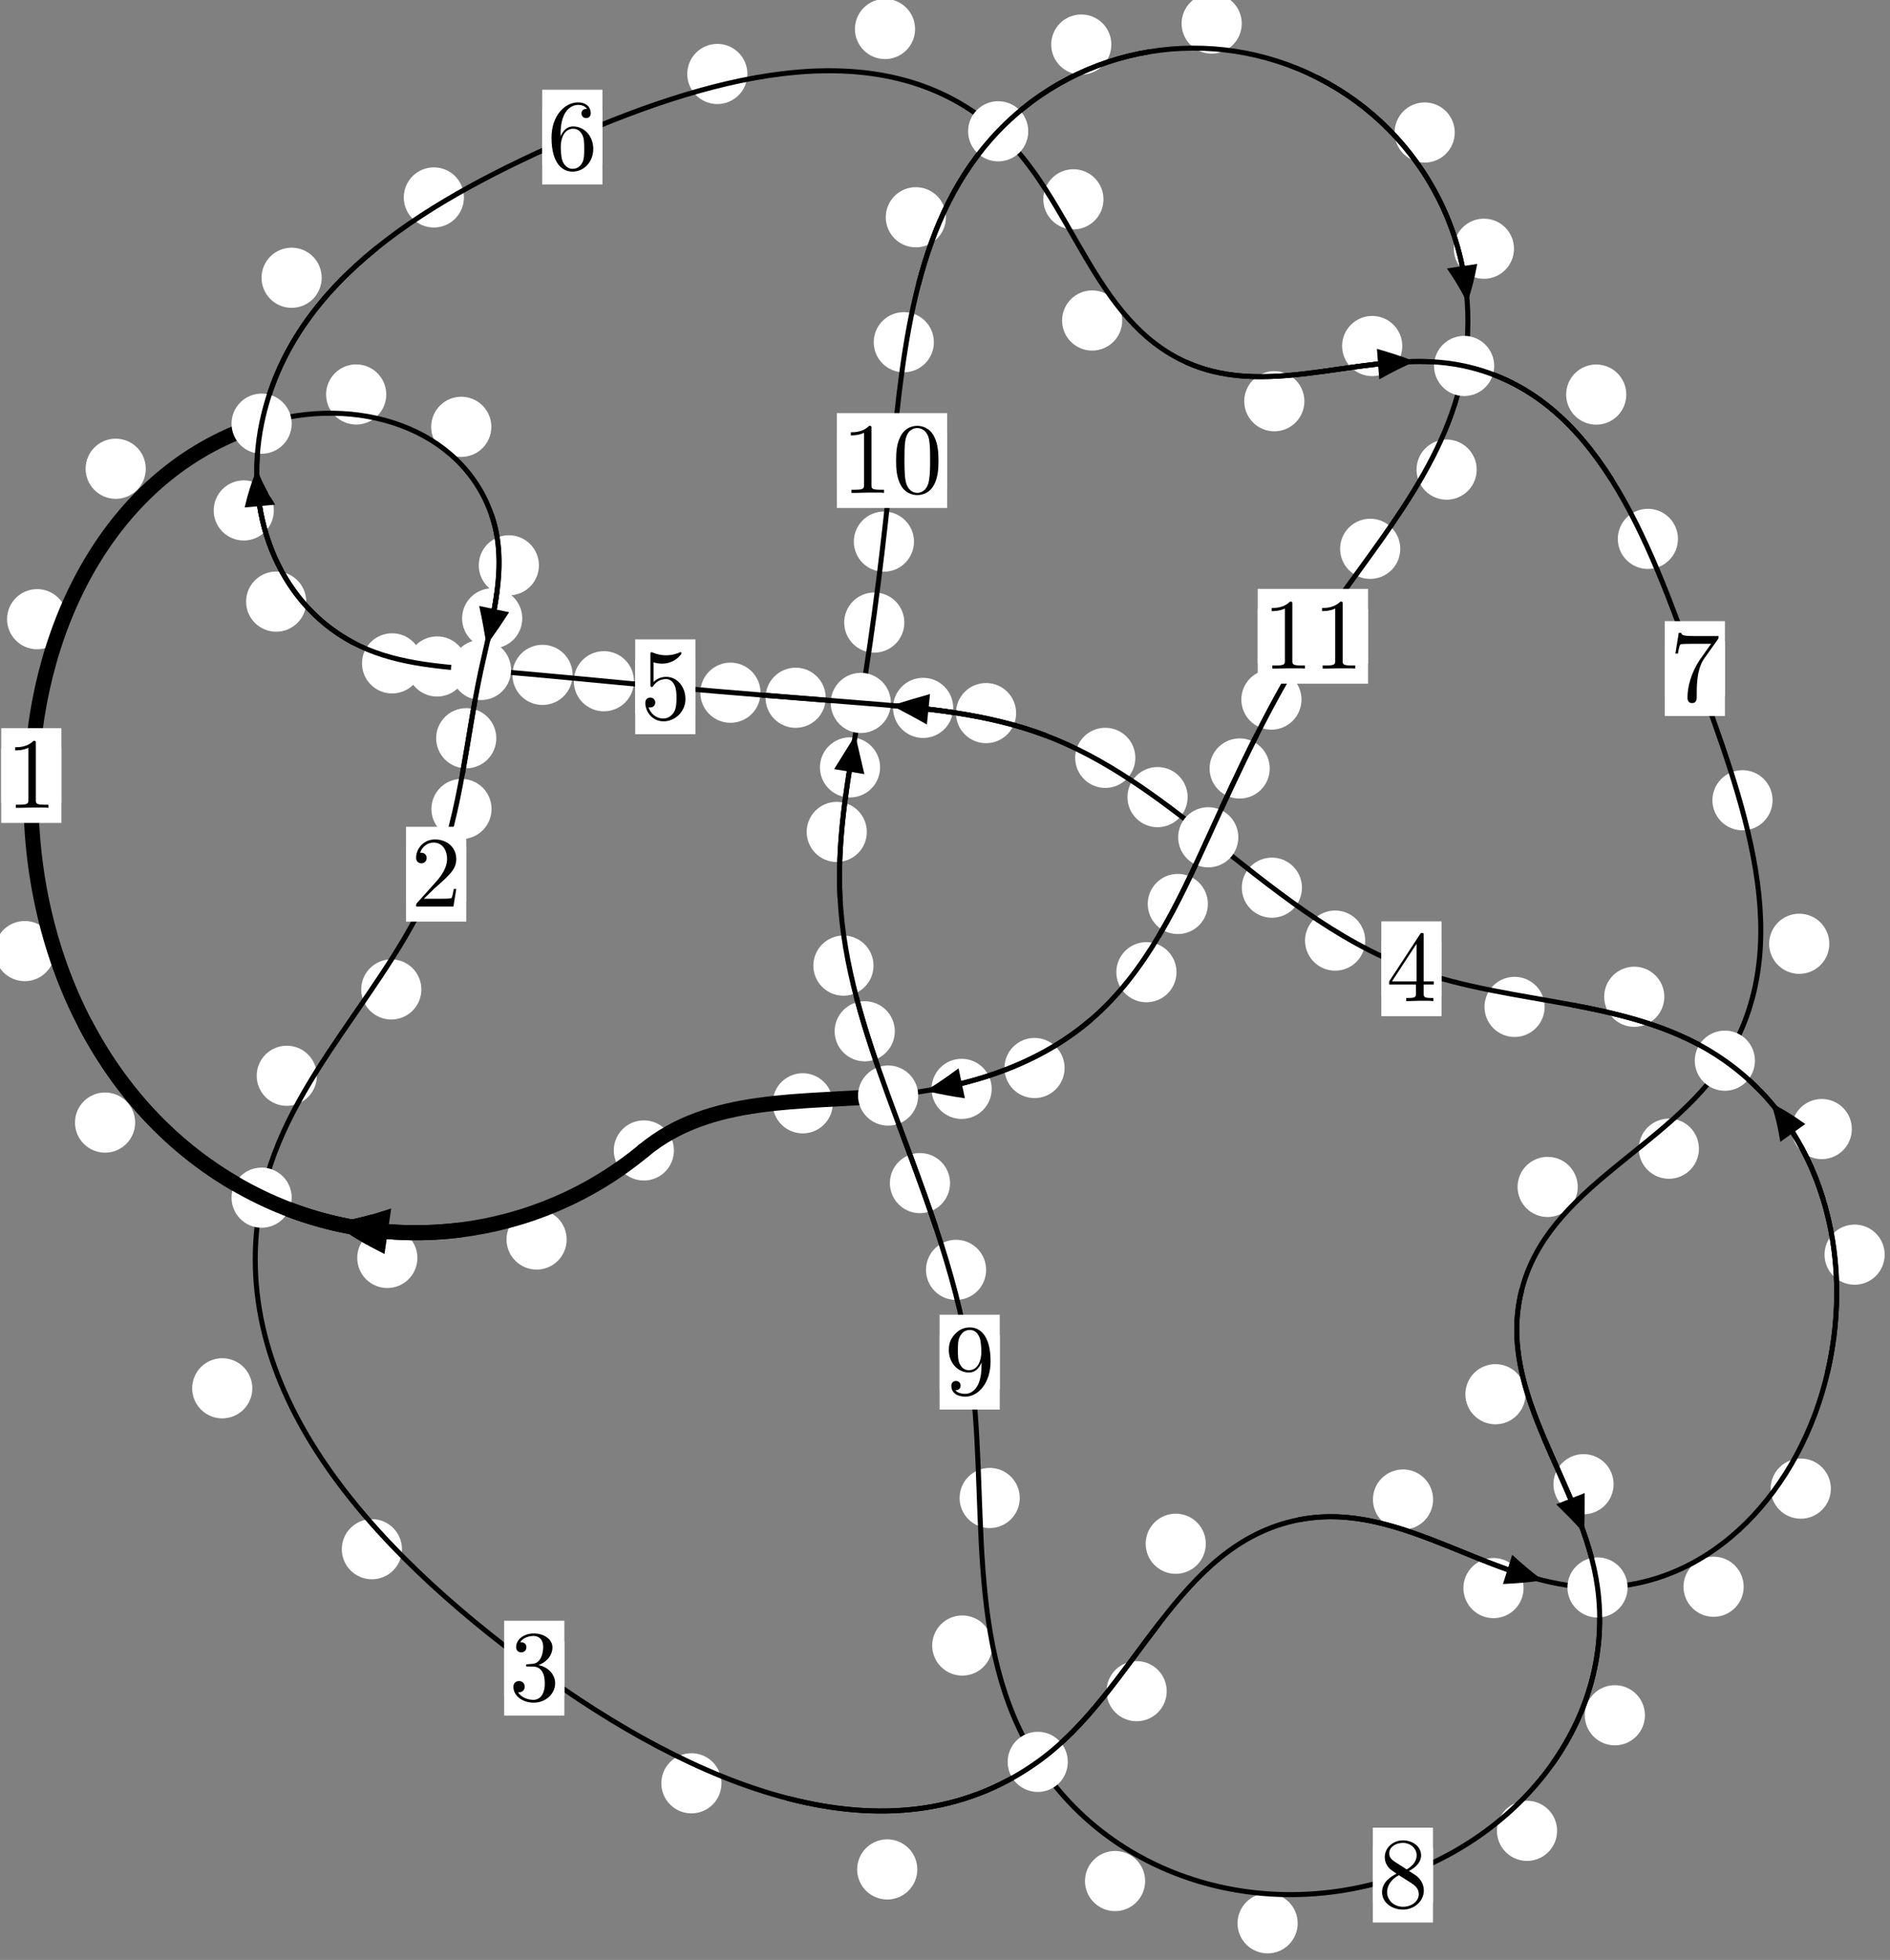 <?xml version="1.0"?>
<!-- Created by MetaPost 1.999 on 2021.07.06:0000 -->
<svg version="1.1" xmlns="http://www.w3.org/2000/svg" xmlns:xlink="http://www.w3.org/1999/xlink" width="187.834" height="194.739" viewBox="0 0 187.834 194.739">
<rect x="0" y="0" width="187.834" height="194.739" fill="#808080" stroke="none"/>
<!-- Original BoundingBox: -26.528305 -75.089294 161.305206 119.649460 -->
  <defs>
    <g transform="scale(0.01,0.01)" id="GLYPHcmr10_48">
      <path style="fill-rule: evenodd;" d="M460 -320C460 -400,455 -480,420 -554C374 -650,292 -666,250 -666C190 -666,117 -640,76 -547C44 -478,39 -400,39 -320C39 -245,43 -155,84 -79C127 2,200 22,249 22C303 22,379 1,423 -94C455 -163,460 -241,460 -320M249 -0C210 -0,151 -25,133 -121C122 -181,122 -273,122 -332C122 -396,122 -462,130 -516C149 -635,224 -644,249 -644C282 -644,348 -626,367 -527C377 -471,377 -395,377 -332C377 -257,377 -189,366 -125C351 -30,294 -0,249 -0"></path>
    </g>
    <g transform="scale(0.01,0.01)" id="GLYPHcmr10_49">
      <path style="fill-rule: evenodd;" d="M294 -640C294 -664,294 -666,271 -666C209 -602,121 -602,89 -602L89 -571C109 -571,168 -571,220 -597L220 -79C220 -43,217 -31,127 -31L95 -31L95 -0L257 -0L130 -3L217 -3L257 -3L297 -3L384 -3L419 -0L419 -31L387 -31C297 -31,294 -42,294 -79"></path>
    </g>
    <g transform="scale(0.01,0.01)" id="GLYPHcmr10_50">
      <path style="fill-rule: evenodd;" d="M127 -77L233 -180C389 -318,449 -372,449 -472C449 -586,359 -666,237 -666C124 -666,50 -574,50 -485C50 -429,100 -429,103 -429C120 -429,155 -441,155 -482C155 -508,137 -534,102 -534C94 -534,92 -534,89 -533C112 -598,166 -635,224 -635C315 -635,358 -554,358 -472C358 -392,308 -313,253 -251L61 -37C50 -26,50 -24,50 -0L421 -0L449 -174L424 -174C419 -144,412 -100,402 -85C395 -77,329 -77,307 -77"></path>
    </g>
    <g transform="scale(0.01,0.01)" id="GLYPHcmr10_51">
      <path style="fill-rule: evenodd;" d="M290 -352C372 -379,430 -449,430 -528C430 -610,342 -666,246 -666C145 -666,69 -606,69 -530C69 -497,91 -478,120 -478C151 -478,171 -500,171 -529C171 -579,124 -579,109 -579C140 -628,206 -641,242 -641C283 -641,338 -619,338 -529C338 -517,336 -459,310 -415C280 -367,246 -364,221 -363C213 -362,189 -360,182 -360C174 -359,167 -358,167 -348C167 -337,174 -337,191 -337L235 -337C317 -337,354 -269,354 -171C354 -35,285 -6,241 -6C198 -6,123 -23,88 -82C123 -77,154 -99,154 -137C154 -173,127 -193,98 -193C74 -193,42 -179,42 -135C42 -44,135 22,244 22C366 22,457 -69,457 -171C457 -253,394 -331,290 -352"></path>
    </g>
    <g transform="scale(0.01,0.01)" id="GLYPHcmr10_52">
      <path style="fill-rule: evenodd;" d="M294 -165L294 -78C294 -42,292 -31,218 -31L197 -31L197 -0L332 -0L238 -3L290 -3L332 -3L374 -3L427 -3L468 -0L468 -31L447 -31C373 -31,371 -42,371 -78L371 -165L471 -165L471 -196L371 -196L371 -651C371 -671,371 -677,355 -677C346 -677,343 -677,335 -665L28 -196L28 -165M300 -196L56 -196L300 -569"></path>
    </g>
    <g transform="scale(0.01,0.01)" id="GLYPHcmr10_53">
      <path style="fill-rule: evenodd;" d="M449 -201C449 -320,367 -420,259 -420C211 -420,168 -404,132 -369L132 -564C152 -558,185 -551,217 -551C340 -551,410 -642,410 -655C410 -661,407 -666,400 -666C399 -666,397 -666,392 -663C372 -654,323 -634,256 -634C216 -634,170 -641,123 -662C115 -665,113 -665,111 -665C101 -665,101 -657,101 -641L101 -345C101 -327,101 -319,115 -319C122 -319,124 -322,128 -328C139 -344,176 -398,257 -398C309 -398,334 -352,342 -334C358 -297,360 -258,360 -208C360 -173,360 -113,336 -71C312 -32,275 -6,229 -6C156 -6,99 -59,82 -118C85 -117,88 -116,99 -116C132 -116,149 -141,149 -165C149 -189,132 -214,99 -214C85 -214,50 -207,50 -161C50 -75,119 22,231 22C347 22,449 -74,449 -201"></path>
    </g>
    <g transform="scale(0.01,0.01)" id="GLYPHcmr10_54">
      <path style="fill-rule: evenodd;" d="M132 -328L132 -352C132 -605,256 -641,307 -641C331 -641,373 -635,395 -601C380 -601,340 -601,340 -556C340 -525,364 -510,386 -510C402 -510,432 -519,432 -558C432 -618,388 -666,305 -666C177 -666,42 -537,42 -316C42 -49,158 22,251 22C362 22,457 -72,457 -204C457 -331,368 -427,257 -427C189 -427,152 -376,132 -328M251 -6C188 -6,158 -66,152 -81C134 -128,134 -208,134 -226C134 -304,166 -404,256 -404C272 -404,318 -404,349 -342C367 -305,367 -254,367 -205C367 -157,367 -107,350 -71C320 -11,274 -6,251 -6"></path>
    </g>
    <g transform="scale(0.01,0.01)" id="GLYPHcmr10_55">
      <path style="fill-rule: evenodd;" d="M476 -609C485 -621,485 -623,485 -644L242 -644C120 -644,118 -657,114 -676L89 -676L56 -470L81 -470C84 -486,93 -549,106 -561C113 -567,191 -567,204 -567L411 -567C400 -551,321 -442,299 -409C209 -274,176 -135,176 -33C176 -23,176 22,222 22C268 22,268 -23,268 -33L268 -84C268 -139,271 -194,279 -248C283 -271,297 -357,341 -419"></path>
    </g>
    <g transform="scale(0.01,0.01)" id="GLYPHcmr10_56">
      <path style="fill-rule: evenodd;" d="M163 -457C117 -487,113 -521,113 -538C113 -599,178 -641,249 -641C322 -641,386 -589,386 -517C386 -460,347 -412,287 -377M309 -362C381 -399,430 -451,430 -517C430 -609,341 -666,250 -666C150 -666,69 -592,69 -499C69 -481,71 -436,113 -389C124 -377,161 -352,186 -335C128 -306,42 -250,42 -151C42 -45,144 22,249 22C362 22,457 -61,457 -168C457 -204,446 -249,408 -291C389 -312,373 -322,309 -362M209 -320L332 -242C360 -223,407 -193,407 -132C407 -58,332 -6,250 -6C164 -6,92 -68,92 -151C92 -209,124 -273,209 -320"></path>
    </g>
    <g transform="scale(0.01,0.01)" id="GLYPHcmr10_57">
      <path style="fill-rule: evenodd;" d="M367 -318L367 -286C367 -52,263 -6,205 -6C188 -6,134 -8,107 -42C151 -42,159 -71,159 -88C159 -119,135 -134,113 -134C97 -134,67 -125,67 -86C67 -19,121 22,206 22C335 22,457 -114,457 -329C457 -598,342 -666,253 -666C198 -666,149 -648,106 -603C65 -558,42 -516,42 -441C42 -316,130 -218,242 -218C303 -218,344 -260,367 -318M243 -241C227 -241,181 -241,150 -304C132 -341,132 -391,132 -440C132 -494,132 -541,153 -578C180 -628,218 -641,253 -641C299 -641,332 -607,349 -562C361 -530,365 -467,365 -421C365 -338,331 -241,243 -241"></path>
    </g>
  </defs>
  <path d="M56.317 123.158C56.317 122.365,56.002 121.605,55.441 121.044C54.881 120.484,54.12 120.169,53.328 120.169C52.535 120.169,51.775 120.484,51.214 121.044C50.654 121.605,50.339 122.365,50.339 123.158C50.339 123.95,50.654 124.711,51.214 125.271C51.775 125.831,52.535 126.146,53.328 126.146C54.12 126.146,54.881 125.831,55.441 125.271C56.002 124.711,56.317 123.95,56.317 123.158Z" style="fill: rgb(100%,100%,100%);stroke: none;"></path>
  <path d="M66.976 114.309C66.976 113.517,66.661 112.757,66.101 112.196C65.541 111.636,64.78 111.321,63.988 111.321C63.195 111.321,62.435 111.636,61.874 112.196C61.314 112.757,60.999 113.517,60.999 114.309C60.999 115.102,61.314 115.862,61.874 116.423C62.435 116.983,63.195 117.298,63.988 117.298C64.78 117.298,65.541 116.983,66.101 116.423C66.661 115.862,66.976 115.102,66.976 114.309Z" style="fill: rgb(100%,100%,100%);stroke: none;"></path>
  <path d="M13.43 111.54C13.43 110.747,13.115 109.987,12.555 109.427C11.994 108.866,11.234 108.551,10.441 108.551C9.649 108.551,8.888 108.866,8.328 109.427C7.768 109.987,7.453 110.747,7.453 111.54C7.453 112.333,7.768 113.093,8.328 113.653C8.888 114.214,9.649 114.529,10.441 114.529C11.234 114.529,11.994 114.214,12.555 113.653C13.115 113.093,13.43 112.333,13.43 111.54Z" style="fill: rgb(100%,100%,100%);stroke: none;"></path>
  <path d="M41.481 124.99C41.481 124.197,41.166 123.437,40.605 122.876C40.045 122.316,39.285 122.001,38.492 122.001C37.699 122.001,36.939 122.316,36.379 122.876C35.818 123.437,35.503 124.197,35.503 124.99C35.503 125.782,35.818 126.542,36.379 127.103C36.939 127.663,37.699 127.978,38.492 127.978C39.285 127.978,40.045 127.663,40.605 127.103C41.166 126.542,41.481 125.782,41.481 124.99Z" style="fill: rgb(100%,100%,100%);stroke: none;"></path>
  <path d="M6.68 61.523C6.68 60.73,6.365 59.97,5.804 59.409C5.244 58.849,4.484 58.534,3.691 58.534C2.898 58.534,2.138 58.849,1.578 59.409C1.017 59.97,0.702 60.73,0.702 61.523C0.702 62.315,1.017 63.075,1.578 63.636C2.138 64.196,2.898 64.511,3.691 64.511C4.484 64.511,5.244 64.196,5.804 63.636C6.365 63.075,6.68 62.315,6.68 61.523Z" style="fill: rgb(100%,100%,100%);stroke: none;"></path>
  <path d="M5.449 94.501C5.449 93.708,5.134 92.948,4.574 92.388C4.013 91.827,3.253 91.512,2.46 91.512C1.668 91.512,0.908 91.827,0.347 92.388C-0.213 92.948,-0.528 93.708,-0.528 94.501C-0.528 95.294,-0.213 96.054,0.347 96.614C0.908 97.175,1.668 97.49,2.46 97.49C3.253 97.49,4.013 97.175,4.574 96.614C5.134 96.054,5.449 95.294,5.449 94.501Z" style="fill: rgb(100%,100%,100%);stroke: none;"></path>
  <path d="M38.387 39.195C38.387 38.402,38.072 37.642,37.511 37.082C36.951 36.521,36.191 36.206,35.398 36.206C34.605 36.206,33.845 36.521,33.285 37.082C32.724 37.642,32.409 38.402,32.409 39.195C32.409 39.988,32.724 40.748,33.285 41.308C33.845 41.869,34.605 42.184,35.398 42.184C36.191 42.184,36.951 41.869,37.511 41.308C38.072 40.748,38.387 39.988,38.387 39.195Z" style="fill: rgb(100%,100%,100%);stroke: none;"></path>
  <path d="M14.487 46.575C14.487 45.782,14.172 45.022,13.612 44.462C13.051 43.901,12.291 43.586,11.498 43.586C10.706 43.586,9.945 43.901,9.385 44.462C8.824 45.022,8.509 45.782,8.509 46.575C8.509 47.368,8.824 48.128,9.385 48.688C9.945 49.249,10.706 49.564,11.498 49.564C12.291 49.564,13.051 49.249,13.612 48.688C14.172 48.128,14.487 47.368,14.487 46.575Z" style="fill: rgb(100%,100%,100%);stroke: none;"></path>
  <path d="M53.559 56.171C53.559 55.379,53.244 54.618,52.684 54.058C52.123 53.497,51.363 53.183,50.57 53.183C49.778 53.183,49.018 53.497,48.457 54.058C47.897 54.618,47.582 55.379,47.582 56.171C47.582 56.964,47.897 57.724,48.457 58.285C49.018 58.845,49.778 59.16,50.57 59.16C51.363 59.16,52.123 58.845,52.684 58.285C53.244 57.724,53.559 56.964,53.559 56.171Z" style="fill: rgb(100%,100%,100%);stroke: none;"></path>
  <path d="M48.832 42.41C48.832 41.617,48.517 40.857,47.956 40.297C47.396 39.736,46.636 39.421,45.843 39.421C45.05 39.421,44.29 39.736,43.73 40.297C43.169 40.857,42.854 41.617,42.854 42.41C42.854 43.203,43.169 43.963,43.73 44.523C44.29 45.084,45.05 45.399,45.843 45.399C46.636 45.399,47.396 45.084,47.956 44.523C48.517 43.963,48.832 43.203,48.832 42.41Z" style="fill: rgb(100%,100%,100%);stroke: none;"></path>
  <path d="M49.324 73.352C49.324 72.559,49.009 71.799,48.449 71.239C47.888 70.678,47.128 70.363,46.335 70.363C45.543 70.363,44.783 70.678,44.222 71.239C43.662 71.799,43.347 72.559,43.347 73.352C43.347 74.145,43.662 74.905,44.222 75.465C44.783 76.026,45.543 76.341,46.335 76.341C47.128 76.341,47.888 76.026,48.449 75.465C49.009 74.905,49.324 74.145,49.324 73.352Z" style="fill: rgb(100%,100%,100%);stroke: none;"></path>
  <path d="M51.903 61.443C51.903 60.65,51.588 59.89,51.027 59.329C50.467 58.769,49.707 58.454,48.914 58.454C48.121 58.454,47.361 58.769,46.801 59.329C46.24 59.89,45.925 60.65,45.925 61.443C45.925 62.235,46.24 62.996,46.801 63.556C47.361 64.117,48.121 64.431,48.914 64.431C49.707 64.431,50.467 64.117,51.027 63.556C51.588 62.996,51.903 62.235,51.903 61.443Z" style="fill: rgb(100%,100%,100%);stroke: none;"></path>
  <path d="M41.876 98.312C41.876 97.519,41.561 96.759,41.001 96.198C40.44 95.638,39.68 95.323,38.887 95.323C38.095 95.323,37.334 95.638,36.774 96.198C36.214 96.759,35.899 97.519,35.899 98.312C35.899 99.104,36.214 99.864,36.774 100.425C37.334 100.985,38.095 101.3,38.887 101.3C39.68 101.3,40.44 100.985,41.001 100.425C41.561 99.864,41.876 99.104,41.876 98.312Z" style="fill: rgb(100%,100%,100%);stroke: none;"></path>
  <path d="M48.854 80.381C48.854 79.589,48.539 78.829,47.978 78.268C47.418 77.708,46.658 77.393,45.865 77.393C45.072 77.393,44.312 77.708,43.752 78.268C43.191 78.829,42.876 79.589,42.876 80.381C42.876 81.174,43.191 81.934,43.752 82.495C44.312 83.055,45.072 83.37,45.865 83.37C46.658 83.37,47.418 83.055,47.978 82.495C48.539 81.934,48.854 81.174,48.854 80.381Z" style="fill: rgb(100%,100%,100%);stroke: none;"></path>
  <path d="M25.076 137.942C25.076 137.149,24.761 136.389,24.201 135.829C23.64 135.268,22.88 134.953,22.088 134.953C21.295 134.953,20.535 135.268,19.974 135.829C19.414 136.389,19.099 137.149,19.099 137.942C19.099 138.735,19.414 139.495,19.974 140.055C20.535 140.616,21.295 140.931,22.088 140.931C22.88 140.931,23.64 140.616,24.201 140.055C24.761 139.495,25.076 138.735,25.076 137.942Z" style="fill: rgb(100%,100%,100%);stroke: none;"></path>
  <path d="M31.49 106.89C31.49 106.098,31.175 105.337,30.615 104.777C30.054 104.216,29.294 103.902,28.501 103.902C27.709 103.902,26.948 104.216,26.388 104.777C25.827 105.337,25.512 106.098,25.512 106.89C25.512 107.683,25.827 108.443,26.388 109.004C26.948 109.564,27.709 109.879,28.501 109.879C29.294 109.879,30.054 109.564,30.615 109.004C31.175 108.443,31.49 107.683,31.49 106.89Z" style="fill: rgb(100%,100%,100%);stroke: none;"></path>
  <path d="M71.703 177.19C71.703 176.397,71.388 175.637,70.827 175.076C70.267 174.516,69.507 174.201,68.714 174.201C67.921 174.201,67.161 174.516,66.601 175.076C66.04 175.637,65.725 176.397,65.725 177.19C65.725 177.982,66.04 178.742,66.601 179.303C67.161 179.863,67.921 180.178,68.714 180.178C69.507 180.178,70.267 179.863,70.827 179.303C71.388 178.742,71.703 177.982,71.703 177.19Z" style="fill: rgb(100%,100%,100%);stroke: none;"></path>
  <path d="M39.948 153.93C39.948 153.137,39.633 152.377,39.072 151.817C38.512 151.256,37.751 150.941,36.959 150.941C36.166 150.941,35.406 151.256,34.845 151.817C34.285 152.377,33.97 153.137,33.97 153.93C33.97 154.723,34.285 155.483,34.845 156.043C35.406 156.604,36.166 156.919,36.959 156.919C37.751 156.919,38.512 156.604,39.072 156.043C39.633 155.483,39.948 154.723,39.948 153.93Z" style="fill: rgb(100%,100%,100%);stroke: none;"></path>
  <path d="M115.952 168.037C115.952 167.244,115.637 166.484,115.076 165.923C114.516 165.363,113.756 165.048,112.963 165.048C112.17 165.048,111.41 165.363,110.85 165.923C110.289 166.484,109.974 167.244,109.974 168.037C109.974 168.829,110.289 169.59,110.85 170.15C111.41 170.71,112.17 171.025,112.963 171.025C113.756 171.025,114.516 170.71,115.076 170.15C115.637 169.59,115.952 168.829,115.952 168.037Z" style="fill: rgb(100%,100%,100%);stroke: none;"></path>
  <path d="M91.165 185.747C91.165 184.955,90.851 184.194,90.29 183.634C89.73 183.073,88.969 182.758,88.177 182.758C87.384 182.758,86.624 183.073,86.063 183.634C85.503 184.194,85.188 184.955,85.188 185.747C85.188 186.54,85.503 187.3,86.063 187.861C86.624 188.421,87.384 188.736,88.177 188.736C88.969 188.736,89.73 188.421,90.29 187.861C90.851 187.3,91.165 186.54,91.165 185.747Z" style="fill: rgb(100%,100%,100%);stroke: none;"></path>
  <path d="M142.425 148.991C142.425 148.199,142.11 147.438,141.55 146.878C140.989 146.317,140.229 146.003,139.436 146.003C138.644 146.003,137.883 146.317,137.323 146.878C136.762 147.438,136.448 148.199,136.448 148.991C136.448 149.784,136.762 150.544,137.323 151.105C137.883 151.665,138.644 151.98,139.436 151.98C140.229 151.98,140.989 151.665,141.55 151.105C142.11 150.544,142.425 149.784,142.425 148.991Z" style="fill: rgb(100%,100%,100%);stroke: none;"></path>
  <path d="M119.838 153.388C119.838 152.595,119.523 151.835,118.962 151.275C118.402 150.714,117.642 150.399,116.849 150.399C116.056 150.399,115.296 150.714,114.736 151.275C114.175 151.835,113.86 152.595,113.86 153.388C113.86 154.181,114.175 154.941,114.736 155.501C115.296 156.062,116.056 156.377,116.849 156.377C117.642 156.377,118.402 156.062,118.962 155.501C119.523 154.941,119.838 154.181,119.838 153.388Z" style="fill: rgb(100%,100%,100%);stroke: none;"></path>
  <path d="M173.291 157.66C173.291 156.867,172.976 156.107,172.415 155.546C171.855 154.986,171.095 154.671,170.302 154.671C169.509 154.671,168.749 154.986,168.189 155.546C167.628 156.107,167.313 156.867,167.313 157.66C167.313 158.452,167.628 159.212,168.189 159.773C168.749 160.333,169.509 160.648,170.302 160.648C171.095 160.648,171.855 160.333,172.415 159.773C172.976 159.212,173.291 158.452,173.291 157.66Z" style="fill: rgb(100%,100%,100%);stroke: none;"></path>
  <path d="M151.416 157.794C151.416 157.002,151.101 156.242,150.54 155.681C149.98 155.121,149.22 154.806,148.427 154.806C147.634 154.806,146.874 155.121,146.314 155.681C145.753 156.242,145.438 157.002,145.438 157.794C145.438 158.587,145.753 159.347,146.314 159.908C146.874 160.468,147.634 160.783,148.427 160.783C149.22 160.783,149.98 160.468,150.54 159.908C151.101 159.347,151.416 158.587,151.416 157.794Z" style="fill: rgb(100%,100%,100%);stroke: none;"></path>
  <path d="M187.305 124.663C187.305 123.87,186.99 123.11,186.43 122.55C185.869 121.989,185.109 121.674,184.316 121.674C183.524 121.674,182.764 121.989,182.203 122.55C181.643 123.11,181.328 123.87,181.328 124.663C181.328 125.456,181.643 126.216,182.203 126.776C182.764 127.337,183.524 127.652,184.316 127.652C185.109 127.652,185.869 127.337,186.43 126.776C186.99 126.216,187.305 125.456,187.305 124.663Z" style="fill: rgb(100%,100%,100%);stroke: none;"></path>
  <path d="M181.956 147.911C181.956 147.118,181.641 146.358,181.08 145.798C180.52 145.237,179.76 144.922,178.967 144.922C178.174 144.922,177.414 145.237,176.854 145.798C176.293 146.358,175.978 147.118,175.978 147.911C175.978 148.704,176.293 149.464,176.854 150.024C177.414 150.585,178.174 150.9,178.967 150.9C179.76 150.9,180.52 150.585,181.08 150.024C181.641 149.464,181.956 148.704,181.956 147.911Z" style="fill: rgb(100%,100%,100%);stroke: none;"></path>
  <path d="M165.405 99.038C165.405 98.246,165.09 97.486,164.53 96.925C163.969 96.365,163.209 96.05,162.417 96.05C161.624 96.05,160.864 96.365,160.303 96.925C159.743 97.486,159.428 98.246,159.428 99.038C159.428 99.831,159.743 100.591,160.303 101.152C160.864 101.712,161.624 102.027,162.417 102.027C163.209 102.027,163.969 101.712,164.53 101.152C165.09 100.591,165.405 99.831,165.405 99.038Z" style="fill: rgb(100%,100%,100%);stroke: none;"></path>
  <path d="M184.042 112.184C184.042 111.391,183.727 110.631,183.166 110.071C182.606 109.51,181.846 109.195,181.053 109.195C180.26 109.195,179.5 109.51,178.94 110.071C178.379 110.631,178.064 111.391,178.064 112.184C178.064 112.977,178.379 113.737,178.94 114.297C179.5 114.858,180.26 115.173,181.053 115.173C181.846 115.173,182.606 114.858,183.166 114.297C183.727 113.737,184.042 112.977,184.042 112.184Z" style="fill: rgb(100%,100%,100%);stroke: none;"></path>
  <path d="M135.678 93.459C135.678 92.666,135.363 91.906,134.802 91.345C134.242 90.785,133.482 90.47,132.689 90.47C131.896 90.47,131.136 90.785,130.576 91.345C130.015 91.906,129.7 92.666,129.7 93.459C129.7 94.251,130.015 95.012,130.576 95.572C131.136 96.132,131.896 96.447,132.689 96.447C133.482 96.447,134.242 96.132,134.802 95.572C135.363 95.012,135.678 94.251,135.678 93.459Z" style="fill: rgb(100%,100%,100%);stroke: none;"></path>
  <path d="M153.511 100.046C153.511 99.253,153.197 98.493,152.636 97.932C152.076 97.372,151.315 97.057,150.523 97.057C149.73 97.057,148.97 97.372,148.409 97.932C147.849 98.493,147.534 99.253,147.534 100.046C147.534 100.838,147.849 101.598,148.409 102.159C148.97 102.719,149.73 103.034,150.523 103.034C151.315 103.034,152.076 102.719,152.636 102.159C153.197 101.598,153.511 100.838,153.511 100.046Z" style="fill: rgb(100%,100%,100%);stroke: none;"></path>
  <path d="M118.029 79.203C118.029 78.411,117.714 77.65,117.153 77.09C116.593 76.529,115.833 76.214,115.04 76.214C114.247 76.214,113.487 76.529,112.927 77.09C112.366 77.65,112.051 78.411,112.051 79.203C112.051 79.996,112.366 80.756,112.927 81.317C113.487 81.877,114.247 82.192,115.04 82.192C115.833 82.192,116.593 81.877,117.153 81.317C117.714 80.756,118.029 79.996,118.029 79.203Z" style="fill: rgb(100%,100%,100%);stroke: none;"></path>
  <path d="M129.393 88.202C129.393 87.409,129.078 86.649,128.517 86.088C127.957 85.528,127.197 85.213,126.404 85.213C125.611 85.213,124.851 85.528,124.291 86.088C123.73 86.649,123.415 87.409,123.415 88.202C123.415 88.994,123.73 89.754,124.291 90.315C124.851 90.875,125.611 91.19,126.404 91.19C127.197 91.19,127.957 90.875,128.517 90.315C129.078 89.754,129.393 88.994,129.393 88.202Z" style="fill: rgb(100%,100%,100%);stroke: none;"></path>
  <path d="M100.985 70.854C100.985 70.061,100.67 69.301,100.109 68.74C99.549 68.18,98.789 67.865,97.996 67.865C97.203 67.865,96.443 68.18,95.883 68.74C95.322 69.301,95.007 70.061,95.007 70.854C95.007 71.646,95.322 72.406,95.883 72.967C96.443 73.527,97.203 73.842,97.996 73.842C98.789 73.842,99.549 73.527,100.109 72.967C100.67 72.406,100.985 71.646,100.985 70.854Z" style="fill: rgb(100%,100%,100%);stroke: none;"></path>
  <path d="M112.834 75.3C112.834 74.507,112.519 73.747,111.958 73.186C111.398 72.626,110.638 72.311,109.845 72.311C109.052 72.311,108.292 72.626,107.732 73.186C107.171 73.747,106.856 74.507,106.856 75.3C106.856 76.092,107.171 76.852,107.732 77.413C108.292 77.973,109.052 78.288,109.845 78.288C110.638 78.288,111.398 77.973,111.958 77.413C112.519 76.852,112.834 76.092,112.834 75.3Z" style="fill: rgb(100%,100%,100%);stroke: none;"></path>
  <path d="M82.061 69.33C82.061 68.537,81.746 67.777,81.186 67.216C80.625 66.656,79.865 66.341,79.072 66.341C78.28 66.341,77.52 66.656,76.959 67.216C76.399 67.777,76.084 68.537,76.084 69.33C76.084 70.122,76.399 70.882,76.959 71.443C77.52 72.003,78.28 72.318,79.072 72.318C79.865 72.318,80.625 72.003,81.186 71.443C81.746 70.882,82.061 70.122,82.061 69.33Z" style="fill: rgb(100%,100%,100%);stroke: none;"></path>
  <path d="M94.731 70.335C94.731 69.543,94.416 68.783,93.856 68.222C93.295 67.662,92.535 67.347,91.742 67.347C90.95 67.347,90.19 67.662,89.629 68.222C89.069 68.783,88.754 69.543,88.754 70.335C88.754 71.128,89.069 71.888,89.629 72.449C90.19 73.009,90.95 73.324,91.742 73.324C92.535 73.324,93.295 73.009,93.856 72.449C94.416 71.888,94.731 71.128,94.731 70.335Z" style="fill: rgb(100%,100%,100%);stroke: none;"></path>
  <path d="M63.004 67.688C63.004 66.895,62.69 66.135,62.129 65.574C61.569 65.014,60.808 64.699,60.016 64.699C59.223 64.699,58.463 65.014,57.902 65.574C57.342 66.135,57.027 66.895,57.027 67.688C57.027 68.48,57.342 69.24,57.902 69.801C58.463 70.361,59.223 70.676,60.016 70.676C60.808 70.676,61.569 70.361,62.129 69.801C62.69 69.24,63.004 68.48,63.004 67.688Z" style="fill: rgb(100%,100%,100%);stroke: none;"></path>
  <path d="M75.582 68.828C75.582 68.036,75.267 67.276,74.707 66.715C74.146 66.155,73.386 65.84,72.594 65.84C71.801 65.84,71.041 66.155,70.48 66.715C69.92 67.276,69.605 68.036,69.605 68.828C69.605 69.621,69.92 70.381,70.48 70.942C71.041 71.502,71.801 71.817,72.594 71.817C73.386 71.817,74.146 71.502,74.707 70.942C75.267 70.381,75.582 69.621,75.582 68.828Z" style="fill: rgb(100%,100%,100%);stroke: none;"></path>
  <path d="M46.426 66.22C46.426 65.427,46.111 64.667,45.551 64.107C44.99 63.546,44.23 63.231,43.438 63.231C42.645 63.231,41.885 63.546,41.324 64.107C40.764 64.667,40.449 65.427,40.449 66.22C40.449 67.013,40.764 67.773,41.324 68.333C41.885 68.894,42.645 69.209,43.438 69.209C44.23 69.209,44.99 68.894,45.551 68.333C46.111 67.773,46.426 67.013,46.426 66.22Z" style="fill: rgb(100%,100%,100%);stroke: none;"></path>
  <path d="M56.905 67.057C56.905 66.264,56.59 65.504,56.029 64.944C55.469 64.383,54.709 64.068,53.916 64.068C53.123 64.068,52.363 64.383,51.803 64.944C51.242 65.504,50.927 66.264,50.927 67.057C50.927 67.85,51.242 68.61,51.803 69.17C52.363 69.731,53.123 70.046,53.916 70.046C54.709 70.046,55.469 69.731,56.029 69.17C56.59 68.61,56.905 67.85,56.905 67.057Z" style="fill: rgb(100%,100%,100%);stroke: none;"></path>
  <path d="M30.436 59.778C30.436 58.985,30.121 58.225,29.56 57.665C29 57.104,28.239 56.789,27.447 56.789C26.654 56.789,25.894 57.104,25.333 57.665C24.773 58.225,24.458 58.985,24.458 59.778C24.458 60.571,24.773 61.331,25.333 61.891C25.894 62.452,26.654 62.767,27.447 62.767C28.239 62.767,29 62.452,29.56 61.891C30.121 61.331,30.436 60.571,30.436 59.778Z" style="fill: rgb(100%,100%,100%);stroke: none;"></path>
  <path d="M41.955 65.912C41.955 65.119,41.64 64.359,41.079 63.799C40.519 63.238,39.759 62.923,38.966 62.923C38.173 62.923,37.413 63.238,36.853 63.799C36.292 64.359,35.977 65.119,35.977 65.912C35.977 66.705,36.292 67.465,36.853 68.025C37.413 68.586,38.173 68.901,38.966 68.901C39.759 68.901,40.519 68.586,41.079 68.025C41.64 67.465,41.955 66.705,41.955 65.912Z" style="fill: rgb(100%,100%,100%);stroke: none;"></path>
  <path d="M31.971 27.599C31.971 26.806,31.656 26.046,31.096 25.485C30.535 24.925,29.775 24.61,28.982 24.61C28.19 24.61,27.429 24.925,26.869 25.485C26.309 26.046,25.994 26.806,25.994 27.599C25.994 28.391,26.309 29.151,26.869 29.712C27.429 30.272,28.19 30.587,28.982 30.587C29.775 30.587,30.535 30.272,31.096 29.712C31.656 29.151,31.971 28.391,31.971 27.599Z" style="fill: rgb(100%,100%,100%);stroke: none;"></path>
  <path d="M27.215 50.718C27.215 49.926,26.9 49.165,26.34 48.605C25.779 48.045,25.019 47.73,24.227 47.73C23.434 47.73,22.674 48.045,22.113 48.605C21.553 49.165,21.238 49.926,21.238 50.718C21.238 51.511,21.553 52.271,22.113 52.832C22.674 53.392,23.434 53.707,24.227 53.707C25.019 53.707,25.779 53.392,26.34 52.832C26.9 52.271,27.215 51.511,27.215 50.718Z" style="fill: rgb(100%,100%,100%);stroke: none;"></path>
  <path d="M74.279 7.35C74.279 6.557,73.964 5.797,73.403 5.237C72.843 4.676,72.083 4.361,71.29 4.361C70.497 4.361,69.737 4.676,69.177 5.237C68.616 5.797,68.301 6.557,68.301 7.35C68.301 8.143,68.616 8.903,69.177 9.463C69.737 10.024,70.497 10.339,71.29 10.339C72.083 10.339,72.843 10.024,73.403 9.463C73.964 8.903,74.279 8.143,74.279 7.35Z" style="fill: rgb(100%,100%,100%);stroke: none;"></path>
  <path d="M46.106 19.618C46.106 18.825,45.791 18.065,45.231 17.504C44.67 16.944,43.91 16.629,43.117 16.629C42.325 16.629,41.565 16.944,41.004 17.504C40.444 18.065,40.129 18.825,40.129 19.618C40.129 20.41,40.444 21.17,41.004 21.731C41.565 22.291,42.325 22.606,43.117 22.606C43.91 22.606,44.67 22.291,45.231 21.731C45.791 21.17,46.106 20.41,46.106 19.618Z" style="fill: rgb(100%,100%,100%);stroke: none;"></path>
  <path d="M109.667 19.802C109.667 19.01,109.352 18.249,108.791 17.689C108.231 17.128,107.471 16.814,106.678 16.814C105.885 16.814,105.125 17.128,104.565 17.689C104.004 18.249,103.689 19.01,103.689 19.802C103.689 20.595,104.004 21.355,104.565 21.916C105.125 22.476,105.885 22.791,106.678 22.791C107.471 22.791,108.231 22.476,108.791 21.916C109.352 21.355,109.667 20.595,109.667 19.802Z" style="fill: rgb(100%,100%,100%);stroke: none;"></path>
  <path d="M90.944 2.883C90.944 2.09,90.629 1.33,90.069 0.77C89.509 0.209,88.748 -0.106,87.956 -0.106C87.163 -0.106,86.403 0.209,85.842 0.77C85.282 1.33,84.967 2.09,84.967 2.883C84.967 3.676,85.282 4.436,85.842 4.996C86.403 5.557,87.163 5.872,87.956 5.872C88.748 5.872,89.509 5.557,90.069 4.996C90.629 4.436,90.944 3.676,90.944 2.883Z" style="fill: rgb(100%,100%,100%);stroke: none;"></path>
  <path d="M129.634 39.868C129.634 39.075,129.319 38.315,128.758 37.755C128.198 37.194,127.438 36.879,126.645 36.879C125.852 36.879,125.092 37.194,124.532 37.755C123.971 38.315,123.656 39.075,123.656 39.868C123.656 40.661,123.971 41.421,124.532 41.981C125.092 42.542,125.852 42.857,126.645 42.857C127.438 42.857,128.198 42.542,128.758 41.981C129.319 41.421,129.634 40.661,129.634 39.868Z" style="fill: rgb(100%,100%,100%);stroke: none;"></path>
  <path d="M111.53 31.846C111.53 31.053,111.215 30.293,110.655 29.733C110.094 29.172,109.334 28.857,108.542 28.857C107.749 28.857,106.989 29.172,106.428 29.733C105.868 30.293,105.553 31.053,105.553 31.846C105.553 32.639,105.868 33.399,106.428 33.959C106.989 34.52,107.749 34.835,108.542 34.835C109.334 34.835,110.094 34.52,110.655 33.959C111.215 33.399,111.53 32.639,111.53 31.846Z" style="fill: rgb(100%,100%,100%);stroke: none;"></path>
  <path d="M161.627 39.205C161.627 38.413,161.312 37.653,160.752 37.092C160.191 36.532,159.431 36.217,158.638 36.217C157.846 36.217,157.085 36.532,156.525 37.092C155.964 37.653,155.65 38.413,155.65 39.205C155.65 39.998,155.964 40.758,156.525 41.319C157.085 41.879,157.846 42.194,158.638 42.194C159.431 42.194,160.191 41.879,160.752 41.319C161.312 40.758,161.627 39.998,161.627 39.205Z" style="fill: rgb(100%,100%,100%);stroke: none;"></path>
  <path d="M139.362 34.382C139.362 33.589,139.047 32.829,138.487 32.269C137.926 31.708,137.166 31.393,136.373 31.393C135.581 31.393,134.82 31.708,134.26 32.269C133.699 32.829,133.385 33.589,133.385 34.382C133.385 35.175,133.699 35.935,134.26 36.495C134.82 37.056,135.581 37.371,136.373 37.371C137.166 37.371,137.926 37.056,138.487 36.495C139.047 35.935,139.362 35.175,139.362 34.382Z" style="fill: rgb(100%,100%,100%);stroke: none;"></path>
  <path d="M176.164 79.514C176.164 78.721,175.849 77.961,175.288 77.4C174.728 76.84,173.968 76.525,173.175 76.525C172.382 76.525,171.622 76.84,171.062 77.4C170.501 77.961,170.186 78.721,170.186 79.514C170.186 80.306,170.501 81.066,171.062 81.627C171.622 82.187,172.382 82.502,173.175 82.502C173.968 82.502,174.728 82.187,175.288 81.627C175.849 81.066,176.164 80.306,176.164 79.514Z" style="fill: rgb(100%,100%,100%);stroke: none;"></path>
  <path d="M166.76 53.544C166.76 52.752,166.445 51.992,165.884 51.431C165.324 50.871,164.564 50.556,163.771 50.556C162.978 50.556,162.218 50.871,161.658 51.431C161.097 51.992,160.782 52.752,160.782 53.544C160.782 54.337,161.097 55.097,161.658 55.658C162.218 56.218,162.978 56.533,163.771 56.533C164.564 56.533,165.324 56.218,165.884 55.658C166.445 55.097,166.76 54.337,166.76 53.544Z" style="fill: rgb(100%,100%,100%);stroke: none;"></path>
  <path d="M168.846 114.135C168.846 113.342,168.531 112.582,167.971 112.021C167.41 111.461,166.65 111.146,165.857 111.146C165.065 111.146,164.305 111.461,163.744 112.021C163.184 112.582,162.869 113.342,162.869 114.135C162.869 114.927,163.184 115.688,163.744 116.248C164.305 116.809,165.065 117.124,165.857 117.124C166.65 117.124,167.41 116.809,167.971 116.248C168.531 115.688,168.846 114.927,168.846 114.135Z" style="fill: rgb(100%,100%,100%);stroke: none;"></path>
  <path d="M181.802 93.774C181.802 92.981,181.487 92.221,180.927 91.661C180.366 91.1,179.606 90.785,178.813 90.785C178.021 90.785,177.26 91.1,176.7 91.661C176.14 92.221,175.825 92.981,175.825 93.774C175.825 94.567,176.14 95.327,176.7 95.887C177.26 96.448,178.021 96.763,178.813 96.763C179.606 96.763,180.366 96.448,180.927 95.887C181.487 95.327,181.802 94.567,181.802 93.774Z" style="fill: rgb(100%,100%,100%);stroke: none;"></path>
  <path d="M151.611 138.531C151.611 137.738,151.296 136.978,150.735 136.417C150.175 135.857,149.415 135.542,148.622 135.542C147.829 135.542,147.069 135.857,146.509 136.417C145.948 136.978,145.633 137.738,145.633 138.531C145.633 139.323,145.948 140.084,146.509 140.644C147.069 141.204,147.829 141.519,148.622 141.519C149.415 141.519,150.175 141.204,150.735 140.644C151.296 140.084,151.611 139.323,151.611 138.531Z" style="fill: rgb(100%,100%,100%);stroke: none;"></path>
  <path d="M156.799 117.935C156.799 117.143,156.484 116.383,155.923 115.822C155.363 115.262,154.602 114.947,153.81 114.947C153.017 114.947,152.257 115.262,151.696 115.822C151.136 116.383,150.821 117.143,150.821 117.935C150.821 118.728,151.136 119.488,151.696 120.049C152.257 120.609,153.017 120.924,153.81 120.924C154.602 120.924,155.363 120.609,155.923 120.049C156.484 119.488,156.799 118.728,156.799 117.935Z" style="fill: rgb(100%,100%,100%);stroke: none;"></path>
  <path d="M163.478 170.43C163.478 169.637,163.163 168.877,162.603 168.317C162.042 167.756,161.282 167.441,160.489 167.441C159.697 167.441,158.937 167.756,158.376 168.317C157.816 168.877,157.501 169.637,157.501 170.43C157.501 171.223,157.816 171.983,158.376 172.543C158.937 173.104,159.697 173.419,160.489 173.419C161.282 173.419,162.042 173.104,162.603 172.543C163.163 171.983,163.478 171.223,163.478 170.43Z" style="fill: rgb(100%,100%,100%);stroke: none;"></path>
  <path d="M160.364 147.472C160.364 146.679,160.049 145.919,159.489 145.359C158.928 144.798,158.168 144.483,157.376 144.483C156.583 144.483,155.823 144.798,155.262 145.359C154.702 145.919,154.387 146.679,154.387 147.472C154.387 148.265,154.702 149.025,155.262 149.585C155.823 150.146,156.583 150.461,157.376 150.461C158.168 150.461,158.928 150.146,159.489 149.585C160.049 149.025,160.364 148.265,160.364 147.472Z" style="fill: rgb(100%,100%,100%);stroke: none;"></path>
  <path d="M128.967 191.101C128.967 190.308,128.652 189.548,128.092 188.987C127.531 188.427,126.771 188.112,125.978 188.112C125.186 188.112,124.426 188.427,123.865 188.987C123.305 189.548,122.99 190.308,122.99 191.101C122.99 191.893,123.305 192.653,123.865 193.214C124.426 193.774,125.186 194.089,125.978 194.089C126.771 194.089,127.531 193.774,128.092 193.214C128.652 192.653,128.967 191.893,128.967 191.101Z" style="fill: rgb(100%,100%,100%);stroke: none;"></path>
  <path d="M154.749 181.913C154.749 181.12,154.434 180.36,153.873 179.799C153.313 179.239,152.553 178.924,151.76 178.924C150.967 178.924,150.207 179.239,149.647 179.799C149.086 180.36,148.771 181.12,148.771 181.913C148.771 182.705,149.086 183.465,149.647 184.026C150.207 184.586,150.967 184.901,151.76 184.901C152.553 184.901,153.313 184.586,153.873 184.026C154.434 183.465,154.749 182.705,154.749 181.913Z" style="fill: rgb(100%,100%,100%);stroke: none;"></path>
  <path d="M98.622 163.502C98.622 162.709,98.307 161.949,97.746 161.388C97.186 160.828,96.426 160.513,95.633 160.513C94.84 160.513,94.08 160.828,93.52 161.388C92.959 161.949,92.644 162.709,92.644 163.502C92.644 164.294,92.959 165.055,93.52 165.615C94.08 166.175,94.84 166.49,95.633 166.49C96.426 166.49,97.186 166.175,97.746 165.615C98.307 165.055,98.622 164.294,98.622 163.502Z" style="fill: rgb(100%,100%,100%);stroke: none;"></path>
  <path d="M113.807 186.902C113.807 186.109,113.492 185.349,112.931 184.789C112.371 184.228,111.611 183.913,110.818 183.913C110.025 183.913,109.265 184.228,108.705 184.789C108.144 185.349,107.829 186.109,107.829 186.902C107.829 187.695,108.144 188.455,108.705 189.015C109.265 189.576,110.025 189.891,110.818 189.891C111.611 189.891,112.371 189.576,112.931 189.015C113.492 188.455,113.807 187.695,113.807 186.902Z" style="fill: rgb(100%,100%,100%);stroke: none;"></path>
  <path d="M98.004 126.174C98.004 125.382,97.689 124.621,97.129 124.061C96.568 123.5,95.808 123.185,95.016 123.185C94.223 123.185,93.463 123.5,92.902 124.061C92.342 124.621,92.027 125.382,92.027 126.174C92.027 126.967,92.342 127.727,92.902 128.288C93.463 128.848,94.223 129.163,95.016 129.163C95.808 129.163,96.568 128.848,97.129 128.288C97.689 127.727,98.004 126.967,98.004 126.174Z" style="fill: rgb(100%,100%,100%);stroke: none;"></path>
  <path d="M101.346 148.84C101.346 148.047,101.031 147.287,100.47 146.727C99.91 146.166,99.15 145.851,98.357 145.851C97.564 145.851,96.804 146.166,96.244 146.727C95.683 147.287,95.368 148.047,95.368 148.84C95.368 149.633,95.683 150.393,96.244 150.953C96.804 151.514,97.564 151.829,98.357 151.829C99.15 151.829,99.91 151.514,100.47 150.953C101.031 150.393,101.346 149.633,101.346 148.84Z" style="fill: rgb(100%,100%,100%);stroke: none;"></path>
  <path d="M88.929 102.47C88.929 101.677,88.614 100.917,88.053 100.356C87.493 99.796,86.732 99.481,85.94 99.481C85.147 99.481,84.387 99.796,83.826 100.356C83.266 100.917,82.951 101.677,82.951 102.47C82.951 103.262,83.266 104.023,83.826 104.583C84.387 105.143,85.147 105.458,85.94 105.458C86.732 105.458,87.493 105.143,88.053 104.583C88.614 104.023,88.929 103.262,88.929 102.47Z" style="fill: rgb(100%,100%,100%);stroke: none;"></path>
  <path d="M94.418 117.554C94.418 116.762,94.103 116.002,93.542 115.441C92.982 114.881,92.221 114.566,91.429 114.566C90.636 114.566,89.876 114.881,89.315 115.441C88.755 116.002,88.44 116.762,88.44 117.554C88.44 118.347,88.755 119.107,89.315 119.668C89.876 120.228,90.636 120.543,91.429 120.543C92.221 120.543,92.982 120.228,93.542 119.668C94.103 119.107,94.418 118.347,94.418 117.554Z" style="fill: rgb(100%,100%,100%);stroke: none;"></path>
  <path d="M86.147 82.661C86.147 81.869,85.833 81.108,85.272 80.548C84.712 79.987,83.951 79.672,83.159 79.672C82.366 79.672,81.606 79.987,81.045 80.548C80.485 81.108,80.17 81.869,80.17 82.661C80.17 83.454,80.485 84.214,81.045 84.775C81.606 85.335,82.366 85.65,83.159 85.65C83.951 85.65,84.712 85.335,85.272 84.775C85.833 84.214,86.147 83.454,86.147 82.661Z" style="fill: rgb(100%,100%,100%);stroke: none;"></path>
  <path d="M86.812 95.946C86.812 95.153,86.497 94.393,85.937 93.833C85.376 93.272,84.616 92.957,83.823 92.957C83.031 92.957,82.27 93.272,81.71 93.833C81.149 94.393,80.835 95.153,80.835 95.946C80.835 96.739,81.149 97.499,81.71 98.059C82.27 98.62,83.031 98.935,83.823 98.935C84.616 98.935,85.376 98.62,85.937 98.059C86.497 97.499,86.812 96.739,86.812 95.946Z" style="fill: rgb(100%,100%,100%);stroke: none;"></path>
  <path d="M89.876 61.859C89.876 61.066,89.561 60.306,89.001 59.745C88.44 59.185,87.68 58.87,86.887 58.87C86.095 58.87,85.335 59.185,84.774 59.745C84.214 60.306,83.899 61.066,83.899 61.859C83.899 62.651,84.214 63.412,84.774 63.972C85.335 64.533,86.095 64.847,86.887 64.847C87.68 64.847,88.44 64.533,89.001 63.972C89.561 63.412,89.876 62.651,89.876 61.859Z" style="fill: rgb(100%,100%,100%);stroke: none;"></path>
  <path d="M87.466 76.247C87.466 75.454,87.151 74.694,86.591 74.133C86.03 73.573,85.27 73.258,84.478 73.258C83.685 73.258,82.925 73.573,82.364 74.133C81.804 74.694,81.489 75.454,81.489 76.247C81.489 77.039,81.804 77.799,82.364 78.36C82.925 78.92,83.685 79.235,84.478 79.235C85.27 79.235,86.03 78.92,86.591 78.36C87.151 77.799,87.466 77.039,87.466 76.247Z" style="fill: rgb(100%,100%,100%);stroke: none;"></path>
  <path d="M92.812 34.003C92.812 33.211,92.497 32.45,91.936 31.89C91.376 31.329,90.616 31.015,89.823 31.015C89.03 31.015,88.27 31.329,87.71 31.89C87.149 32.45,86.834 33.211,86.834 34.003C86.834 34.796,87.149 35.556,87.71 36.117C88.27 36.677,89.03 36.992,89.823 36.992C90.616 36.992,91.376 36.677,91.936 36.117C92.497 35.556,92.812 34.796,92.812 34.003Z" style="fill: rgb(100%,100%,100%);stroke: none;"></path>
  <path d="M90.834 53.817C90.834 53.024,90.519 52.264,89.958 51.703C89.398 51.143,88.638 50.828,87.845 50.828C87.052 50.828,86.292 51.143,85.732 51.703C85.171 52.264,84.856 53.024,84.856 53.817C84.856 54.609,85.171 55.37,85.732 55.93C86.292 56.491,87.052 56.805,87.845 56.805C88.638 56.805,89.398 56.491,89.958 55.93C90.519 55.37,90.834 54.609,90.834 53.817Z" style="fill: rgb(100%,100%,100%);stroke: none;"></path>
  <path d="M110.45 4.426C110.45 3.634,110.135 2.873,109.575 2.313C109.014 1.753,108.254 1.438,107.461 1.438C106.669 1.438,105.908 1.753,105.348 2.313C104.787 2.873,104.472 3.634,104.472 4.426C104.472 5.219,104.787 5.979,105.348 6.54C105.908 7.1,106.669 7.415,107.461 7.415C108.254 7.415,109.014 7.1,109.575 6.54C110.135 5.979,110.45 5.219,110.45 4.426Z" style="fill: rgb(100%,100%,100%);stroke: none;"></path>
  <path d="M94.009 21.586C94.009 20.793,93.694 20.033,93.133 19.473C92.573 18.912,91.813 18.597,91.02 18.597C90.227 18.597,89.467 18.912,88.907 19.473C88.346 20.033,88.031 20.793,88.031 21.586C88.031 22.379,88.346 23.139,88.907 23.699C89.467 24.26,90.227 24.575,91.02 24.575C91.813 24.575,92.573 24.26,93.133 23.699C93.694 23.139,94.009 22.379,94.009 21.586Z" style="fill: rgb(100%,100%,100%);stroke: none;"></path>
  <path d="M144.578 13.165C144.578 12.373,144.263 11.613,143.703 11.052C143.142 10.492,142.382 10.177,141.59 10.177C140.797 10.177,140.037 10.492,139.476 11.052C138.916 11.613,138.601 12.373,138.601 13.165C138.601 13.958,138.916 14.718,139.476 15.279C140.037 15.839,140.797 16.154,141.59 16.154C142.382 16.154,143.142 15.839,143.703 15.279C144.263 14.718,144.578 13.958,144.578 13.165Z" style="fill: rgb(100%,100%,100%);stroke: none;"></path>
  <path d="M123.41 2.339C123.41 1.547,123.095 0.786,122.534 0.226C121.974 -0.335,121.214 -0.649,120.421 -0.649C119.628 -0.649,118.868 -0.335,118.308 0.226C117.747 0.786,117.432 1.547,117.432 2.339C117.432 3.132,117.747 3.892,118.308 4.453C118.868 5.013,119.628 5.328,120.421 5.328C121.214 5.328,121.974 5.013,122.534 4.453C123.095 3.892,123.41 3.132,123.41 2.339Z" style="fill: rgb(100%,100%,100%);stroke: none;"></path>
  <path d="M146.758 46.661C146.758 45.869,146.443 45.109,145.883 44.548C145.322 43.988,144.562 43.673,143.769 43.673C142.977 43.673,142.217 43.988,141.656 44.548C141.096 45.109,140.781 45.869,140.781 46.661C140.781 47.454,141.096 48.214,141.656 48.775C142.217 49.335,142.977 49.65,143.769 49.65C144.562 49.65,145.322 49.335,145.883 48.775C146.443 48.214,146.758 47.454,146.758 46.661Z" style="fill: rgb(100%,100%,100%);stroke: none;"></path>
  <path d="M150.465 24.714C150.465 23.921,150.15 23.161,149.589 22.6C149.029 22.04,148.269 21.725,147.476 21.725C146.683 21.725,145.923 22.04,145.363 22.6C144.802 23.161,144.487 23.921,144.487 24.714C144.487 25.506,144.802 26.266,145.363 26.827C145.923 27.387,146.683 27.702,147.476 27.702C148.269 27.702,149.029 27.387,149.589 26.827C150.15 26.266,150.465 25.506,150.465 24.714Z" style="fill: rgb(100%,100%,100%);stroke: none;"></path>
  <path d="M129.346 69.511C129.346 68.718,129.031 67.958,128.471 67.397C127.91 66.837,127.15 66.522,126.357 66.522C125.565 66.522,124.804 66.837,124.244 67.397C123.684 67.958,123.369 68.718,123.369 69.511C123.369 70.303,123.684 71.064,124.244 71.624C124.804 72.185,125.565 72.5,126.357 72.5C127.15 72.5,127.91 72.185,128.471 71.624C129.031 71.064,129.346 70.303,129.346 69.511Z" style="fill: rgb(100%,100%,100%);stroke: none;"></path>
  <path d="M139.162 54.532C139.162 53.739,138.847 52.979,138.287 52.418C137.727 51.858,136.966 51.543,136.174 51.543C135.381 51.543,134.621 51.858,134.06 52.418C133.5 52.979,133.185 53.739,133.185 54.532C133.185 55.324,133.5 56.085,134.06 56.645C134.621 57.206,135.381 57.52,136.174 57.52C136.966 57.52,137.727 57.206,138.287 56.645C138.847 56.085,139.162 55.324,139.162 54.532Z" style="fill: rgb(100%,100%,100%);stroke: none;"></path>
  <path d="M120.042 89.82C120.042 89.027,119.727 88.267,119.167 87.706C118.606 87.146,117.846 86.831,117.054 86.831C116.261 86.831,115.501 87.146,114.94 87.706C114.38 88.267,114.065 89.027,114.065 89.82C114.065 90.612,114.38 91.373,114.94 91.933C115.501 92.494,116.261 92.808,117.054 92.808C117.846 92.808,118.606 92.494,119.167 91.933C119.727 91.373,120.042 90.612,120.042 89.82Z" style="fill: rgb(100%,100%,100%);stroke: none;"></path>
  <path d="M126.191 76.357C126.191 75.564,125.876 74.804,125.315 74.244C124.755 73.683,123.995 73.368,123.202 73.368C122.409 73.368,121.649 73.683,121.089 74.244C120.528 74.804,120.213 75.564,120.213 76.357C120.213 77.15,120.528 77.91,121.089 78.47C121.649 79.031,122.409 79.346,123.202 79.346C123.995 79.346,124.755 79.031,125.315 78.47C125.876 77.91,126.191 77.15,126.191 76.357Z" style="fill: rgb(100%,100%,100%);stroke: none;"></path>
  <path d="M105.804 106.118C105.804 105.325,105.489 104.565,104.928 104.005C104.368 103.444,103.607 103.129,102.815 103.129C102.022 103.129,101.262 103.444,100.701 104.005C100.141 104.565,99.826 105.325,99.826 106.118C99.826 106.911,100.141 107.671,100.701 108.231C101.262 108.792,102.022 109.107,102.815 109.107C103.607 109.107,104.368 108.792,104.928 108.231C105.489 107.671,105.804 106.911,105.804 106.118Z" style="fill: rgb(100%,100%,100%);stroke: none;"></path>
  <path d="M116.924 96.599C116.924 95.806,116.609 95.046,116.048 94.485C115.488 93.925,114.728 93.61,113.935 93.61C113.142 93.61,112.382 93.925,111.822 94.485C111.261 95.046,110.946 95.806,110.946 96.599C110.946 97.391,111.261 98.152,111.822 98.712C112.382 99.273,113.142 99.587,113.935 99.587C114.728 99.587,115.488 99.273,116.048 98.712C116.609 98.152,116.924 97.391,116.924 96.599Z" style="fill: rgb(100%,100%,100%);stroke: none;"></path>
  <path d="M82.766 109.626C82.766 108.833,82.451 108.073,81.891 107.512C81.33 106.952,80.57 106.637,79.778 106.637C78.985 106.637,78.225 106.952,77.664 107.512C77.104 108.073,76.789 108.833,76.789 109.626C76.789 110.418,77.104 111.179,77.664 111.739C78.225 112.299,78.985 112.614,79.778 112.614C80.57 112.614,81.33 112.299,81.891 111.739C82.451 111.179,82.766 110.418,82.766 109.626Z" style="fill: rgb(100%,100%,100%);stroke: none;"></path>
  <path d="M98.558 108.191C98.558 107.398,98.243 106.638,97.682 106.078C97.122 105.517,96.362 105.202,95.569 105.202C94.776 105.202,94.016 105.517,93.456 106.078C92.895 106.638,92.58 107.398,92.58 108.191C92.58 108.984,92.895 109.744,93.456 110.304C94.016 110.865,94.776 111.18,95.569 111.18C96.362 111.18,97.122 110.865,97.682 110.304C98.243 109.744,98.558 108.984,98.558 108.191Z" style="fill: rgb(100%,100%,100%);stroke: none;"></path>
  <path d="M63.988 114.309C53.328 123.158,38.492 124.99,26 119C10.441 111.54,2.46 94.501,3.111 77.057C3.691 61.523,11.498 46.575,26 42.097C35.398 39.195,45.843 42.41,48.86 51.192C50.57 56.171,48.914 61.443,47.804 66.569C46.335 73.352,45.865 80.381,43.344 86.859C38.887 98.312,28.501 106.89,26 119C22.088 137.942,36.959 153.93,53.095 165.749C68.714 177.19,88.177 185.747,103.134 175.06C112.963 168.037,116.849 153.388,129.124 150.999C139.436 148.991,148.427 157.794,158.767 157.731C170.302 157.66,178.967 147.911,181.639 136.299C184.316 124.663,181.053 112.184,171.422 105.39C162.417 99.038,150.523 100.046,140.27 96.259C132.689 93.459,126.404 88.202,120.08 83.194C115.04 79.203,109.845 75.3,103.819 73.039C97.996 70.854,91.742 70.335,85.55 69.844C79.072 69.33,72.594 68.828,66.122 68.241C60.016 67.688,53.916 67.057,47.804 66.569C43.438 66.22,38.966 65.912,35.091 63.849C27.447 59.778,24.227 50.718,26 42.097C28.982 27.599,43.117 19.618,56.881 13.624C71.29 7.35,87.956 2.883,99.202 13.046C106.678 19.802,108.542 31.846,117.968 36.023C126.645 39.868,136.373 34.382,145.509 36.361C158.638 39.205,163.771 53.544,168.438 66.431C173.175 79.514,178.813 93.774,171.422 105.39C165.857 114.135,153.81 117.935,151.216 128.234C148.622 138.531,157.376 147.472,158.767 157.731C160.489 170.43,151.76 181.913,139.424 186.309C125.978 191.101,110.818 186.902,103.134 175.06C95.633 163.502,98.357 148.84,96.367 135.343C95.016 126.174,91.429 117.554,88.263 108.855C85.94 102.47,83.823 95.946,83.483 89.152C83.159 82.661,84.478 76.247,85.55 69.844C86.887 61.859,87.845 53.817,88.649 45.761C89.823 34.003,91.02 21.586,99.202 13.046C107.461 4.426,120.421 2.339,131.063 7.782C141.59 13.165,147.476 24.714,145.509 36.361C143.769 46.661,136.174 54.532,130.479 63.222C126.357 69.511,123.202 76.357,120.08 83.194C117.054 89.82,113.935 96.599,108.389 101.346C102.815 106.118,95.569 108.191,88.263 108.855C79.778 109.626,70.582 108.836,63.988 114.309" style="stroke:rgb(0%,0%,0%); stroke-width: 0.498;stroke-linecap: round;stroke-linejoin: round;stroke-miterlimit: 10;fill: none;"></path>
  <path d="M63.988 114.309C53.328 123.158,38.492 124.99,26 119C10.441 111.54,2.46 94.501,3.111 77.057C3.691 61.523,11.498 46.575,26 42.097" style="stroke:rgb(0%,0%,0%); stroke-width: 1.494;stroke-linecap: round;stroke-linejoin: round;stroke-miterlimit: 10;fill: none;"></path>
  <path d="M88.263 108.855C79.778 109.626,70.582 108.836,63.988 114.309" style="stroke:rgb(0%,0%,0%); stroke-width: 1.494;stroke-linecap: round;stroke-linejoin: round;stroke-miterlimit: 10;fill: none;"></path>
  <path d="M28.989 119C28.989 118.207,28.674 117.447,28.113 116.887C27.553 116.326,26.793 116.011,26 116.011C25.207 116.011,24.447 116.326,23.887 116.887C23.326 117.447,23.011 118.207,23.011 119C23.011 119.793,23.326 120.553,23.887 121.113C24.447 121.674,25.207 121.989,26 121.989C26.793 121.989,27.553 121.674,28.113 121.113C28.674 120.553,28.989 119.793,28.989 119Z" style="fill: rgb(100%,100%,100%);stroke: none;"></path>
  <path d="M45.681 122.219C39.078 123.034,32.246 121.995,26 119C18.221 115.27,12.336 109.145,8.477 101.773" style="stroke:rgb(0%,0%,0%); stroke-width: 1.494;stroke-linecap: round;stroke-linejoin: round;stroke-miterlimit: 10;fill: none;"></path>
  <path d="M50.793 66.569C50.793 65.776,50.478 65.016,49.917 64.455C49.357 63.895,48.597 63.58,47.804 63.58C47.011 63.58,46.251 63.895,45.691 64.455C45.13 65.016,44.815 65.776,44.815 66.569C44.815 67.361,45.13 68.122,45.691 68.682C46.251 69.243,47.011 69.557,47.804 69.557C48.597 69.557,49.357 69.243,49.917 68.682C50.478 68.122,50.793 67.361,50.793 66.569Z" style="fill: rgb(100%,100%,100%);stroke: none;"></path>
  <path d="M49.39 58.825C49.051 61.406,48.359 64.006,47.804 66.569C47.07 69.96,46.585 73.414,45.969 76.829" style="stroke:rgb(0%,0%,0%); stroke-width: 0.498;stroke-linecap: round;stroke-linejoin: round;stroke-miterlimit: 10;fill: none;"></path>
  <path d="M106.122 175.06C106.122 174.267,105.807 173.507,105.247 172.947C104.686 172.386,103.926 172.071,103.134 172.071C102.341 172.071,101.581 172.386,101.02 172.947C100.46 173.507,100.145 174.267,100.145 175.06C100.145 175.853,100.46 176.613,101.02 177.173C101.581 177.734,102.341 178.049,103.134 178.049C103.926 178.049,104.686 177.734,105.247 177.173C105.807 176.613,106.122 175.853,106.122 175.06Z" style="fill: rgb(100%,100%,100%);stroke: none;"></path>
  <path d="M78.363 178.702C87.05 180.936,95.655 180.404,103.134 175.06C108.048 171.548,111.477 166.13,115.212 161.292" style="stroke:rgb(0%,0%,0%); stroke-width: 0.498;stroke-linecap: round;stroke-linejoin: round;stroke-miterlimit: 10;fill: none;"></path>
  <path d="M174.41 105.39C174.41 104.598,174.095 103.837,173.535 103.277C172.975 102.716,172.214 102.402,171.422 102.402C170.629 102.402,169.869 102.716,169.308 103.277C168.748 103.837,168.433 104.598,168.433 105.39C168.433 106.183,168.748 106.943,169.308 107.504C169.869 108.064,170.629 108.379,171.422 108.379C172.214 108.379,172.975 108.064,173.535 107.504C174.095 106.943,174.41 106.183,174.41 105.39Z" style="fill: rgb(100%,100%,100%);stroke: none;"></path>
  <path d="M181.146 119.029C179.461 113.605,176.237 108.787,171.422 105.39C166.919 102.214,161.694 100.878,156.314 99.863" style="stroke:rgb(0%,0%,0%); stroke-width: 0.498;stroke-linecap: round;stroke-linejoin: round;stroke-miterlimit: 10;fill: none;"></path>
  <path d="M88.539 69.844C88.539 69.051,88.224 68.291,87.663 67.73C87.103 67.17,86.343 66.855,85.55 66.855C84.757 66.855,83.997 67.17,83.437 67.73C82.876 68.291,82.561 69.051,82.561 69.844C82.561 70.637,82.876 71.397,83.437 71.957C83.997 72.518,84.757 72.833,85.55 72.833C86.343 72.833,87.103 72.518,87.663 71.957C88.224 71.397,88.539 70.637,88.539 69.844Z" style="fill: rgb(100%,100%,100%);stroke: none;"></path>
  <path d="M94.823 70.806C91.758 70.342,88.646 70.09,85.55 69.844C82.311 69.587,79.072 69.333,75.834 69.07" style="stroke:rgb(0%,0%,0%); stroke-width: 0.498;stroke-linecap: round;stroke-linejoin: round;stroke-miterlimit: 10;fill: none;"></path>
  <path d="M28.989 42.097C28.989 41.304,28.674 40.544,28.113 39.984C27.553 39.423,26.793 39.108,26 39.108C25.207 39.108,24.447 39.423,23.887 39.984C23.326 40.544,23.011 41.304,23.011 42.097C23.011 42.89,23.326 43.65,23.887 44.21C24.447 44.771,25.207 45.086,26 45.086C26.793 45.086,27.553 44.771,28.113 44.21C28.674 43.65,28.989 42.89,28.989 42.097Z" style="fill: rgb(100%,100%,100%);stroke: none;"></path>
  <path d="M27.014 54.679C25.475 50.828,25.113 46.408,26 42.097C27.491 34.848,31.771 29.228,37.398 24.671" style="stroke:rgb(0%,0%,0%); stroke-width: 0.498;stroke-linecap: round;stroke-linejoin: round;stroke-miterlimit: 10;fill: none;"></path>
  <path d="M148.498 36.361C148.498 35.568,148.183 34.808,147.622 34.248C147.062 33.687,146.302 33.372,145.509 33.372C144.716 33.372,143.956 33.687,143.396 34.248C142.835 34.808,142.52 35.568,142.52 36.361C142.52 37.154,142.835 37.914,143.396 38.474C143.956 39.035,144.716 39.35,145.509 39.35C146.302 39.35,147.062 39.035,147.622 38.474C148.183 37.914,148.498 37.154,148.498 36.361Z" style="fill: rgb(100%,100%,100%);stroke: none;"></path>
  <path d="M131.566 36.892C136.225 36.248,140.941 35.372,145.509 36.361C152.074 37.783,156.639 42.079,160.147 47.63" style="stroke:rgb(0%,0%,0%); stroke-width: 0.498;stroke-linecap: round;stroke-linejoin: round;stroke-miterlimit: 10;fill: none;"></path>
  <path d="M161.756 157.731C161.756 156.938,161.441 156.178,160.88 155.617C160.32 155.057,159.56 154.742,158.767 154.742C157.974 154.742,157.214 155.057,156.654 155.617C156.093 156.178,155.778 156.938,155.778 157.731C155.778 158.523,156.093 159.284,156.654 159.844C157.214 160.404,157.974 160.719,158.767 160.719C159.56 160.719,160.32 160.404,160.88 159.844C161.441 159.284,161.756 158.523,161.756 157.731Z" style="fill: rgb(100%,100%,100%);stroke: none;"></path>
  <path d="M153.497 142.997C155.535 147.801,158.071 152.601,158.767 157.731C159.628 164.08,157.876 170.126,154.367 175.133" style="stroke:rgb(0%,0%,0%); stroke-width: 0.498;stroke-linecap: round;stroke-linejoin: round;stroke-miterlimit: 10;fill: none;"></path>
  <path d="M91.252 108.855C91.252 108.062,90.937 107.302,90.377 106.742C89.816 106.181,89.056 105.866,88.263 105.866C87.471 105.866,86.71 106.181,86.15 106.742C85.589 107.302,85.274 108.062,85.274 108.855C85.274 109.648,85.589 110.408,86.15 110.968C86.71 111.529,87.471 111.844,88.263 111.844C89.056 111.844,89.816 111.529,90.377 110.968C90.937 110.408,91.252 109.648,91.252 108.855Z" style="fill: rgb(100%,100%,100%);stroke: none;"></path>
  <path d="M92.995 121.923C91.534 117.534,89.846 113.205,88.263 108.855C87.101 105.662,85.992 102.435,85.129 99.157" style="stroke:rgb(0%,0%,0%); stroke-width: 0.498;stroke-linecap: round;stroke-linejoin: round;stroke-miterlimit: 10;fill: none;"></path>
  <path d="M102.191 13.046C102.191 12.254,101.876 11.494,101.316 10.933C100.755 10.373,99.995 10.058,99.202 10.058C98.409 10.058,97.649 10.373,97.089 10.933C96.528 11.494,96.213 12.254,96.213 13.046C96.213 13.839,96.528 14.599,97.089 15.16C97.649 15.72,98.409 16.035,99.202 16.035C99.995 16.035,100.755 15.72,101.316 15.16C101.876 14.599,102.191 13.839,102.191 13.046Z" style="fill: rgb(100%,100%,100%);stroke: none;"></path>
  <path d="M91.298 28.197C92.766 22.555,95.111 17.316,99.202 13.046C103.332 8.736,108.636 6.06,114.239 5.141" style="stroke:rgb(0%,0%,0%); stroke-width: 0.498;stroke-linecap: round;stroke-linejoin: round;stroke-miterlimit: 10;fill: none;"></path>
  <path d="M123.068 83.194C123.068 82.401,122.753 81.641,122.193 81.08C121.632 80.52,120.872 80.205,120.08 80.205C119.287 80.205,118.527 80.52,117.966 81.08C117.406 81.641,117.091 82.401,117.091 83.194C117.091 83.986,117.406 84.747,117.966 85.307C118.527 85.868,119.287 86.182,120.08 86.182C120.872 86.182,121.632 85.868,122.193 85.307C122.753 84.747,123.068 83.986,123.068 83.194Z" style="fill: rgb(100%,100%,100%);stroke: none;"></path>
  <path d="M124.904 73.002C123.21 76.355,121.641 79.775,120.08 83.194C118.567 86.507,117.03 89.858,115.179 92.974" style="stroke:rgb(0%,0%,0%); stroke-width: 0.498;stroke-linecap: round;stroke-linejoin: round;stroke-miterlimit: 10;fill: none;"></path>
  <path d="M63.988 114.309C55.46 121.388,44.259 123.976,33.724 121.662" style="stroke:rgb(0%,0%,0%); stroke-width: 0.498;stroke-linecap: round;stroke-linejoin: round;stroke-miterlimit: 10;fill: none;"></path>
  <path d="M38.572 120.439C36.994 120.958,35.374 121.367,33.724 121.662C35.099 122.62,36.534 123.476,38.017 124.225Z" style="stroke:rgb(0%,0%,0%); stroke-width: 0.498;fill: rgb(0%,0%,0%);"></path>
  <path d="M63.988 114.309C55.46 121.388,44.259 123.976,33.724 121.662" style="stroke:rgb(0%,0%,0%); stroke-width: 0.498;stroke-linecap: round;stroke-linejoin: round;stroke-miterlimit: 10;fill: none;"></path>
  <path d="M36.653 121.01C35.689 121.268,34.712 121.485,33.724 121.662C34.547 122.236,35.392 122.773,36.255 123.272Z" style="stroke:rgb(0%,0%,0%); stroke-width: 0.498;fill: rgb(0%,0%,0%);"></path>
  <path d="M48.86 51.192C50.228 55.175,49.442 59.346,48.504 63.479" style="stroke:rgb(0%,0%,0%); stroke-width: 0.498;stroke-linecap: round;stroke-linejoin: round;stroke-miterlimit: 10;fill: none;"></path>
  <path d="M47.947 60.531C48.157 61.504,48.335 62.491,48.504 63.479C49.083 62.661,49.655 61.837,50.195 61.001Z" style="stroke:rgb(0%,0%,0%); stroke-width: 0.498;fill: rgb(0%,0%,0%);"></path>
  <path d="M129.124 150.999C137.374 149.393,144.778 154.706,152.704 156.862" style="stroke:rgb(0%,0%,0%); stroke-width: 0.498;stroke-linecap: round;stroke-linejoin: round;stroke-miterlimit: 10;fill: none;"></path>
  <path d="M149.715 157.121C150.719 157.069,151.717 156.988,152.704 156.862C151.917 156.253,151.154 155.605,150.408 154.932Z" style="stroke:rgb(0%,0%,0%); stroke-width: 0.498;fill: rgb(0%,0%,0%);"></path>
  <path d="M181.639 136.299C183.781 126.99,182.121 117.142,176.44 110.096" style="stroke:rgb(0%,0%,0%); stroke-width: 0.498;stroke-linecap: round;stroke-linejoin: round;stroke-miterlimit: 10;fill: none;"></path>
  <path d="M178.984 111.686C178.169 111.109,177.321 110.577,176.44 110.096C176.723 111.059,176.947 112.035,177.114 113.02Z" style="stroke:rgb(0%,0%,0%); stroke-width: 0.498;fill: rgb(0%,0%,0%);"></path>
  <path d="M103.819 73.039C99.161 71.291,94.227 70.609,89.269 70.155" style="stroke:rgb(0%,0%,0%); stroke-width: 0.498;stroke-linecap: round;stroke-linejoin: round;stroke-miterlimit: 10;fill: none;"></path>
  <path d="M92.144 69.298C91.182 69.57,90.224 69.858,89.269 70.155C90.154 70.621,91.036 71.094,91.908 71.582Z" style="stroke:rgb(0%,0%,0%); stroke-width: 0.498;fill: rgb(0%,0%,0%);"></path>
  <path d="M35.091 63.849C28.976 60.592,25.692 54.143,25.531 47.279" style="stroke:rgb(0%,0%,0%); stroke-width: 0.498;stroke-linecap: round;stroke-linejoin: round;stroke-miterlimit: 10;fill: none;"></path>
  <path d="M26.925 49.935C26.404 49.089,25.938 48.201,25.531 47.279C25.167 48.219,24.869 49.177,24.639 50.143Z" style="stroke:rgb(0%,0%,0%); stroke-width: 0.498;fill: rgb(0%,0%,0%);"></path>
  <path d="M117.968 36.023C124.909 39.099,132.524 36.203,139.97 35.935" style="stroke:rgb(0%,0%,0%); stroke-width: 0.498;stroke-linecap: round;stroke-linejoin: round;stroke-miterlimit: 10;fill: none;"></path>
  <path d="M137.293 37.29C138.174 36.807,139.064 36.349,139.97 35.935C139.037 35.588,138.083 35.282,137.119 35.001Z" style="stroke:rgb(0%,0%,0%); stroke-width: 0.498;fill: rgb(0%,0%,0%);"></path>
  <path d="M151.216 128.234C149.141 136.471,154.328 143.841,157.198 151.712" style="stroke:rgb(0%,0%,0%); stroke-width: 0.498;stroke-linecap: round;stroke-linejoin: round;stroke-miterlimit: 10;fill: none;"></path>
  <path d="M155.109 149.559C155.824 150.263,156.525 150.978,157.198 151.712C157.241 150.717,157.251 149.716,157.244 148.713Z" style="stroke:rgb(0%,0%,0%); stroke-width: 0.498;fill: rgb(0%,0%,0%);"></path>
  <path d="M83.483 89.152C83.224 83.959,84.016 78.816,84.892 73.687" style="stroke:rgb(0%,0%,0%); stroke-width: 0.498;stroke-linecap: round;stroke-linejoin: round;stroke-miterlimit: 10;fill: none;"></path>
  <path d="M85.573 76.609C85.339 75.637,85.114 74.663,84.892 73.687C84.359 74.534,83.829 75.382,83.307 76.235Z" style="stroke:rgb(0%,0%,0%); stroke-width: 0.498;fill: rgb(0%,0%,0%);"></path>
  <path d="M131.063 7.782C139.484 12.089,144.936 20.341,145.772 29.433" style="stroke:rgb(0%,0%,0%); stroke-width: 0.498;stroke-linecap: round;stroke-linejoin: round;stroke-miterlimit: 10;fill: none;"></path>
  <path d="M144.229 26.861C144.789 27.685,145.304 28.544,145.772 29.433C146.07 28.473,146.313 27.502,146.5 26.523Z" style="stroke:rgb(0%,0%,0%); stroke-width: 0.498;fill: rgb(0%,0%,0%);"></path>
  <path d="M108.389 101.346C103.93 105.164,98.4 107.254,92.627 108.277" style="stroke:rgb(0%,0%,0%); stroke-width: 0.498;stroke-linecap: round;stroke-linejoin: round;stroke-miterlimit: 10;fill: none;"></path>
  <path d="M95.1 106.58C94.298 107.173,93.471 107.738,92.627 108.277C93.605 108.493,94.589 108.678,95.576 108.826Z" style="stroke:rgb(0%,0%,0%); stroke-width: 0.498;fill: rgb(0%,0%,0%);"></path>
  <path d="M0.121 79.767L6.102 79.767L6.102 72.347L0.121 72.347Z" style="fill: rgb(100%,100%,100%);stroke: none;"></path>
  <path d="M0.121 81.767L6.102 81.767L6.102 74.347L0.121 74.347Z" style="fill: rgb(100%,100%,100%);stroke: none;"></path>
  <g transform="translate(0.621 80.267)" style="fill: rgb(0%,0%,0%);">
    <use xlink:href="#GLYPHcmr10_49"></use>
  </g>
  <path d="M40.354 89.569L46.335 89.569L46.335 82.149L40.354 82.149Z" style="fill: rgb(100%,100%,100%);stroke: none;"></path>
  <path d="M40.354 91.569L46.335 91.569L46.335 84.149L40.354 84.149Z" style="fill: rgb(100%,100%,100%);stroke: none;"></path>
  <g transform="translate(40.854 90.069)" style="fill: rgb(0%,0%,0%);">
    <use xlink:href="#GLYPHcmr10_50"></use>
  </g>
  <path d="M50.104 168.459L56.086 168.459L56.086 161.039L50.104 161.039Z" style="fill: rgb(100%,100%,100%);stroke: none;"></path>
  <path d="M50.104 170.459L56.086 170.459L56.086 163.039L50.104 163.039Z" style="fill: rgb(100%,100%,100%);stroke: none;"></path>
  <g transform="translate(50.604 168.959)" style="fill: rgb(0%,0%,0%);">
    <use xlink:href="#GLYPHcmr10_51"></use>
  </g>
  <path d="M137.28 98.969L143.261 98.969L143.261 91.549L137.28 91.549Z" style="fill: rgb(100%,100%,100%);stroke: none;"></path>
  <path d="M137.28 100.969L143.261 100.969L143.261 93.549L137.28 93.549Z" style="fill: rgb(100%,100%,100%);stroke: none;"></path>
  <g transform="translate(137.78 99.469)" style="fill: rgb(0%,0%,0%);">
    <use xlink:href="#GLYPHcmr10_52"></use>
  </g>
  <path d="M63.132 70.952L69.113 70.952L69.113 63.531L63.132 63.531Z" style="fill: rgb(100%,100%,100%);stroke: none;"></path>
  <path d="M63.132 72.952L69.113 72.952L69.113 65.531L63.132 65.531Z" style="fill: rgb(100%,100%,100%);stroke: none;"></path>
  <g transform="translate(63.632 71.452)" style="fill: rgb(0%,0%,0%);">
    <use xlink:href="#GLYPHcmr10_53"></use>
  </g>
  <path d="M53.891 16.334L59.872 16.334L59.872 8.914L53.891 8.914Z" style="fill: rgb(100%,100%,100%);stroke: none;"></path>
  <path d="M53.891 18.334L59.872 18.334L59.872 10.914L53.891 10.914Z" style="fill: rgb(100%,100%,100%);stroke: none;"></path>
  <g transform="translate(54.391 16.834)" style="fill: rgb(0%,0%,0%);">
    <use xlink:href="#GLYPHcmr10_54"></use>
  </g>
  <path d="M165.447 69.141L171.428 69.141L171.428 61.721L165.447 61.721Z" style="fill: rgb(100%,100%,100%);stroke: none;"></path>
  <path d="M165.447 71.141L171.428 71.141L171.428 63.721L165.447 63.721Z" style="fill: rgb(100%,100%,100%);stroke: none;"></path>
  <g transform="translate(165.947 69.641)" style="fill: rgb(0%,0%,0%);">
    <use xlink:href="#GLYPHcmr10_55"></use>
  </g>
  <path d="M136.433 189.019L142.414 189.019L142.414 181.599L136.433 181.599Z" style="fill: rgb(100%,100%,100%);stroke: none;"></path>
  <path d="M136.433 191.019L142.414 191.019L142.414 183.599L136.433 183.599Z" style="fill: rgb(100%,100%,100%);stroke: none;"></path>
  <g transform="translate(136.933 189.519)" style="fill: rgb(0%,0%,0%);">
    <use xlink:href="#GLYPHcmr10_56"></use>
  </g>
  <path d="M93.377 138.053L99.358 138.053L99.358 130.633L93.377 130.633Z" style="fill: rgb(100%,100%,100%);stroke: none;"></path>
  <path d="M93.377 140.053L99.358 140.053L99.358 132.633L93.377 132.633Z" style="fill: rgb(100%,100%,100%);stroke: none;"></path>
  <g transform="translate(93.877 138.553)" style="fill: rgb(0%,0%,0%);">
    <use xlink:href="#GLYPHcmr10_57"></use>
  </g>
  <path d="M83.168 48.471L94.131 48.471L94.131 41.051L83.168 41.051Z" style="fill: rgb(100%,100%,100%);stroke: none;"></path>
  <path d="M83.168 50.471L94.131 50.471L94.131 43.051L83.168 43.051Z" style="fill: rgb(100%,100%,100%);stroke: none;"></path>
  <g transform="translate(83.668 48.971)" style="fill: rgb(0%,0%,0%);">
    <use xlink:href="#GLYPHcmr10_49"></use>
    <use xlink:href="#GLYPHcmr10_48" x="5"></use>
  </g>
  <path d="M124.997 65.932L135.96 65.932L135.96 58.512L124.997 58.512Z" style="fill: rgb(100%,100%,100%);stroke: none;"></path>
  <path d="M124.997 67.932L135.96 67.932L135.96 60.512L124.997 60.512Z" style="fill: rgb(100%,100%,100%);stroke: none;"></path>
  <g transform="translate(125.497 66.432)" style="fill: rgb(0%,0%,0%);">
    <use xlink:href="#GLYPHcmr10_49"></use>
    <use xlink:href="#GLYPHcmr10_49" x="5"></use>
  </g>
</svg>
